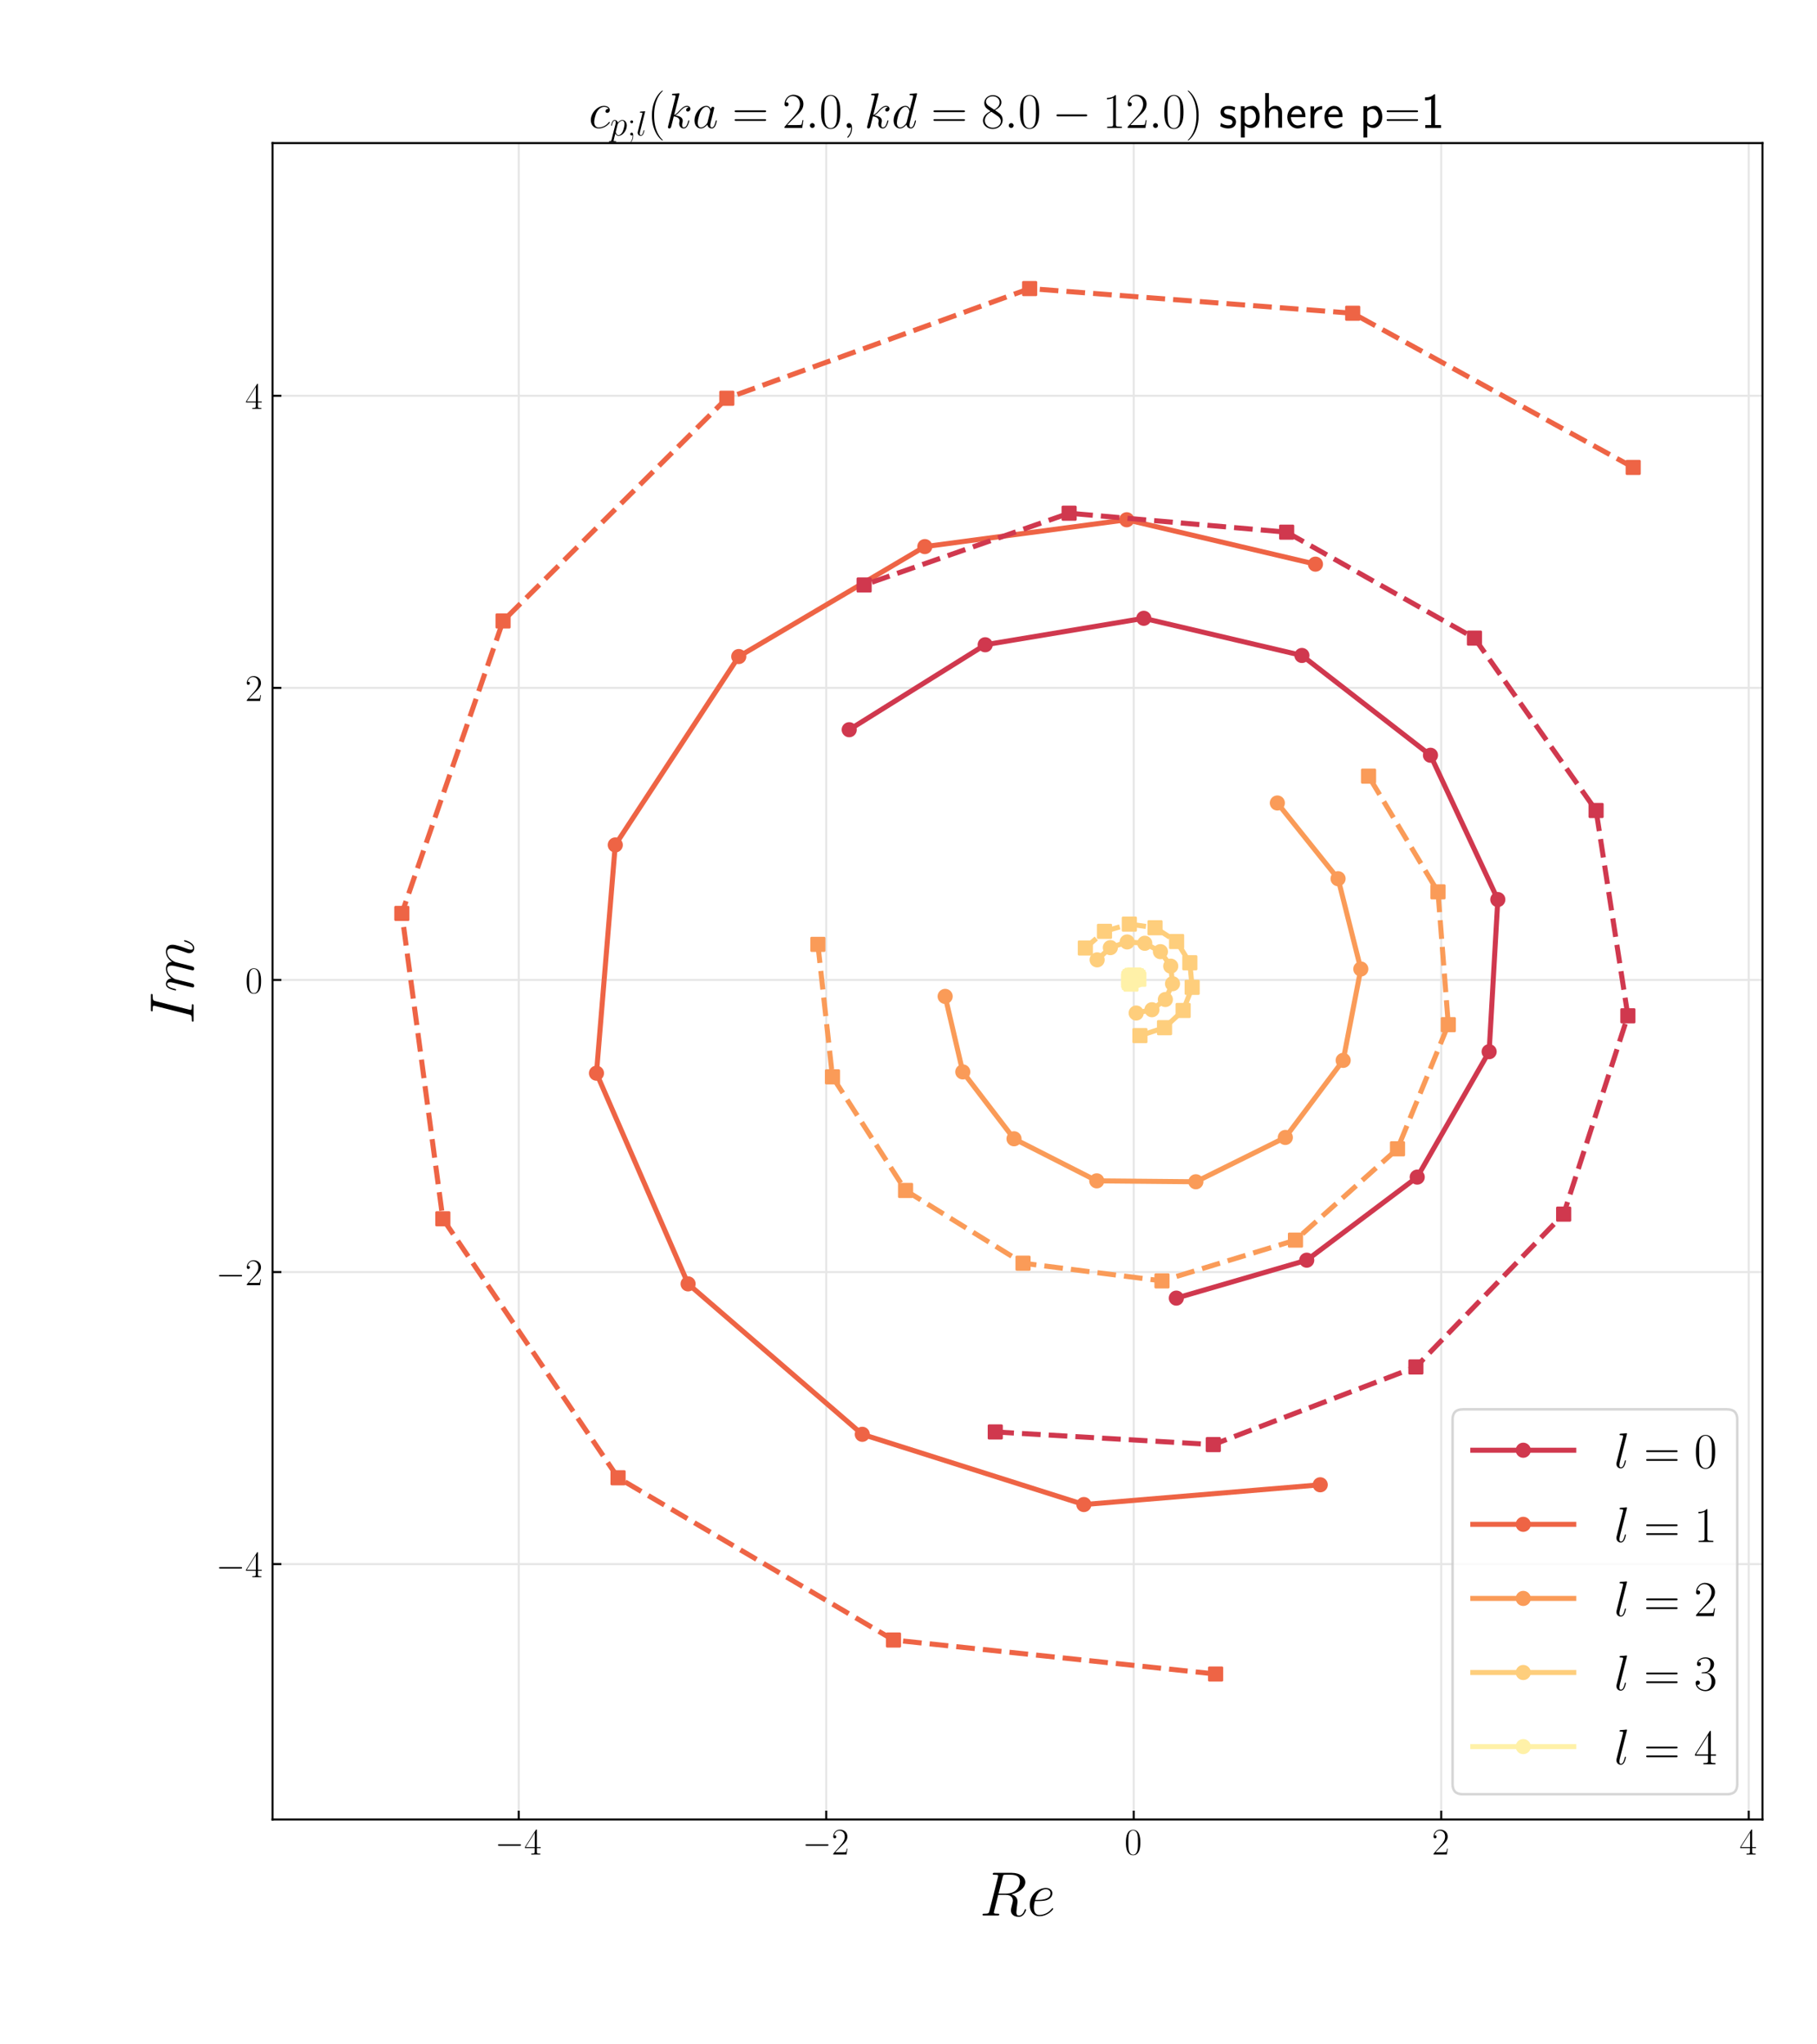 <?xml version="1.0" encoding="utf-8" standalone="no"?>
<!DOCTYPE svg PUBLIC "-//W3C//DTD SVG 1.1//EN"
  "http://www.w3.org/Graphics/SVG/1.1/DTD/svg11.dtd">
<!-- Created with matplotlib (https://matplotlib.org/) -->
<svg height="810pt" version="1.1" viewBox="0 0 720 810" width="720pt" xmlns="http://www.w3.org/2000/svg" xmlns:xlink="http://www.w3.org/1999/xlink">
 <defs>
  <style type="text/css">*{stroke-linecap:butt;stroke-linejoin:round;}</style>
 </defs>
 <g id="figure_1">
  <g id="patch_1">
   <path d="M 0 810 
L 720 810 
L 720 0 
L 0 0 
z
" style="fill:#ffffff;"/>
  </g>
  <g id="axes_1">
   <g id="patch_2">
    <path d="M 108 720.9 
L 698.4 720.9 
L 698.4 56.7 
L 108 56.7 
z
" style="fill:#ffffff;"/>
   </g>
   <g id="matplotlib.axis_1">
    <g id="xtick_1">
     <g id="line2d_1">
      <path clip-path="url(#p11e68e1772)" d="M 205.561 720.9 
L 205.561 56.7 
" style="fill:none;stroke:#e6e6e6;stroke-linecap:square;stroke-width:0.8;"/>
     </g>
     <g id="line2d_2">
      <defs>
       <path d="M 0 0 
L 0 -3.5 
" id="mef9011a84c" style="stroke:#000000;stroke-width:0.8;"/>
      </defs>
      <g>
       <use style="stroke:#000000;stroke-width:0.8;" x="205.561" xlink:href="#mef9011a84c" y="720.9"/>
      </g>
     </g>
     <g id="text_1">
      <!-- $\mathdefault{−4}$ -->
      <g transform="translate(196.091 734.778)scale(0.15 -0.15)">
       <defs>
        <path d="M 65.906 23 
C 67.594 23 69.406 23 69.406 25 
C 69.406 27 67.594 27 65.906 27 
L 11.797 27 
C 10.094 27 8.297 27 8.297 25 
C 8.297 23 10.094 23 11.797 23 
z
" id="CMSY10-0"/>
        <path d="M 33.594 64.406 
C 33.594 66.5 33.5 66.5 31.703 66.5 
L 2 19.594 
L 2 17 
L 27.797 17 
L 27.797 7.141 
C 27.797 3.5 27.594 2.5 20.594 2.5 
L 18.703 2.5 
L 18.703 0 
C 21.906 0 27.297 0 30.703 0 
C 34.094 0 39.5 0 42.703 0 
L 42.703 2.5 
L 40.797 2.5 
C 33.797 2.5 33.594 3.5 33.594 7.141 
L 33.594 17 
L 43.797 17 
L 43.797 19.594 
L 33.594 19.594 
z
M 28.094 57.859 
L 28.094 19.594 
L 4 19.594 
z
" id="CMR17-52"/>
       </defs>
       <use transform="scale(0.996)" xlink:href="#CMSY10-0"/>
       <use transform="translate(77.487 0)scale(0.996)" xlink:href="#CMR17-52"/>
      </g>
     </g>
    </g>
    <g id="xtick_2">
     <g id="line2d_3">
      <path clip-path="url(#p11e68e1772)" d="M 327.407 720.9 
L 327.407 56.7 
" style="fill:none;stroke:#e6e6e6;stroke-linecap:square;stroke-width:0.8;"/>
     </g>
     <g id="line2d_4">
      <g>
       <use style="stroke:#000000;stroke-width:0.8;" x="327.407" xlink:href="#mef9011a84c" y="720.9"/>
      </g>
     </g>
     <g id="text_2">
      <!-- $\mathdefault{−2}$ -->
      <g transform="translate(317.937 734.778)scale(0.15 -0.15)">
       <defs>
        <path d="M 41.703 15.453 
L 39.906 15.453 
C 38.906 8.375 38.094 7.172 37.703 6.562 
C 37.203 5.766 30 5.766 28.594 5.766 
L 9.406 5.766 
C 13 9.672 20 16.75 28.5 24.953 
C 34.594 30.734 41.703 37.531 41.703 47.422 
C 41.703 59.219 32.297 66 21.797 66 
C 10.797 66 4.094 56.312 4.094 47.344 
C 4.094 43.438 7 42.938 8.203 42.938 
C 9.203 42.938 12.203 43.547 12.203 47.031 
C 12.203 50.109 9.594 51 8.203 51 
C 7.594 51 7 50.906 6.594 50.703 
C 8.5 59.219 14.297 63.406 20.406 63.406 
C 29.094 63.406 34.797 56.516 34.797 47.422 
C 34.797 38.734 29.703 31.25 24 24.75 
L 4.094 2.281 
L 4.094 0 
L 39.297 0 
z
" id="CMR17-50"/>
       </defs>
       <use transform="scale(0.996)" xlink:href="#CMSY10-0"/>
       <use transform="translate(77.487 0)scale(0.996)" xlink:href="#CMR17-50"/>
      </g>
     </g>
    </g>
    <g id="xtick_3">
     <g id="line2d_5">
      <path clip-path="url(#p11e68e1772)" d="M 449.252 720.9 
L 449.252 56.7 
" style="fill:none;stroke:#e6e6e6;stroke-linecap:square;stroke-width:0.8;"/>
     </g>
     <g id="line2d_6">
      <g>
       <use style="stroke:#000000;stroke-width:0.8;" x="449.252" xlink:href="#mef9011a84c" y="720.9"/>
      </g>
     </g>
     <g id="text_3">
      <!-- $\mathdefault{0}$ -->
      <g transform="translate(445.594 734.778)scale(0.15 -0.15)">
       <defs>
        <path d="M 42 31.641 
C 42 37.75 41.906 48.125 37.703 56.109 
C 34 63.109 28.094 65.594 22.906 65.594 
C 18.094 65.594 12 63.406 8.203 56.203 
C 4.203 48.719 3.797 39.438 3.797 31.641 
C 3.797 25.953 3.906 17.281 7 9.672 
C 11.297 -0.609 19 -2 22.906 -2 
C 27.5 -2 34.5 -0.109 38.594 9.375 
C 41.594 16.281 42 24.359 42 31.641 
z
M 22.906 -0.406 
C 16.5 -0.406 12.703 5.078 11.297 12.688 
C 10.203 18.562 10.203 27.156 10.203 32.75 
C 10.203 40.438 10.203 46.828 11.5 52.922 
C 13.406 61.391 19 64 22.906 64 
C 27 64 32.297 61.297 34.203 53.125 
C 35.5 47.438 35.594 40.734 35.594 32.75 
C 35.594 26.25 35.594 18.266 34.406 12.375 
C 32.297 1.484 26.406 -0.406 22.906 -0.406 
z
" id="CMR17-48"/>
       </defs>
       <use transform="scale(0.996)" xlink:href="#CMR17-48"/>
      </g>
     </g>
    </g>
    <g id="xtick_4">
     <g id="line2d_7">
      <path clip-path="url(#p11e68e1772)" d="M 571.097 720.9 
L 571.097 56.7 
" style="fill:none;stroke:#e6e6e6;stroke-linecap:square;stroke-width:0.8;"/>
     </g>
     <g id="line2d_8">
      <g>
       <use style="stroke:#000000;stroke-width:0.8;" x="571.097" xlink:href="#mef9011a84c" y="720.9"/>
      </g>
     </g>
     <g id="text_4">
      <!-- $\mathdefault{2}$ -->
      <g transform="translate(567.439 734.778)scale(0.15 -0.15)">
       <use transform="scale(0.996)" xlink:href="#CMR17-50"/>
      </g>
     </g>
    </g>
    <g id="xtick_5">
     <g id="line2d_9">
      <path clip-path="url(#p11e68e1772)" d="M 692.943 720.9 
L 692.943 56.7 
" style="fill:none;stroke:#e6e6e6;stroke-linecap:square;stroke-width:0.8;"/>
     </g>
     <g id="line2d_10">
      <g>
       <use style="stroke:#000000;stroke-width:0.8;" x="692.943" xlink:href="#mef9011a84c" y="720.9"/>
      </g>
     </g>
     <g id="text_5">
      <!-- $\mathdefault{4}$ -->
      <g transform="translate(689.284 734.778)scale(0.15 -0.15)">
       <use transform="scale(0.996)" xlink:href="#CMR17-52"/>
      </g>
     </g>
    </g>
    <g id="text_6">
     <!-- $Re$ -->
     <g transform="translate(388.165 758.98)scale(0.25 -0.25)">
      <defs>
       <path d="M 36.797 61.312 
C 37.703 65 38.094 65 42 65 
L 49.203 65 
C 57.797 65 64.203 62.422 64.203 54.672 
C 64.203 49.609 61.594 35 41.5 35 
L 30.203 35 
z
M 50.703 33.891 
C 63.094 36.578 72.797 44.547 72.797 53.094 
C 72.797 60.844 64.906 68 51 68 
L 23.906 68 
C 21.906 68 21 68 21 66.031 
C 21 65 21.703 65 23.594 65 
C 29.594 65 29.594 64.25 29.594 63.203 
C 29.594 63.016 29.594 62.406 29.203 60.922 
L 15.703 7.484 
C 14.797 4 14.594 3 7.703 3 
C 5.406 3 4.703 3 4.703 1.109 
C 4.703 0.109 5.797 0.109 6.094 0.109 
C 7.906 0.109 10 0.109 11.906 0.109 
L 23.703 0.109 
C 25.5 0.109 27.594 0.109 29.406 0.109 
C 30.203 0.109 31.297 0.109 31.297 2 
C 31.297 3 30.406 3 28.906 3 
C 22.797 3 22.797 3.797 22.797 4.781 
C 22.797 4.891 22.797 5.578 23 6.359 
L 29.703 33 
L 41.703 33 
C 51.203 33 53 27.047 53 23.781 
C 53 22.297 52 18.422 51.297 15.844 
C 50.203 11.297 49.906 10.188 49.906 8.312 
C 49.906 1.281 55.703 -2 62.406 -2 
C 70.5 -2 74 7.828 74 9.234 
C 74 9.922 73.5 10.219 72.906 10.219 
C 72.094 10.219 71.906 9.625 71.703 8.828 
C 69.297 1.781 65.203 0 62.703 0 
C 60.203 0 58.594 1.094 58.594 5.562 
C 58.594 7.953 59.797 17 59.906 17.5 
C 60.406 21.172 60.406 21.562 60.406 22.375 
C 60.406 29.625 54.5 32.703 50.703 33.891 
z
" id="CMMI12-82"/>
       <path d="M 17.906 23.109 
C 20.594 23.109 27.406 23.109 32.203 24.922 
C 39.797 27.859 40.5 33.719 40.5 35.531 
C 40.5 39.969 36.703 44 30.094 44 
C 19.594 44 4.5 34.531 4.5 16.766 
C 4.5 6.281 10.5 -1 19.594 -1 
C 33.203 -1 41.797 9.516 41.797 10.812 
C 41.797 11.406 41.203 11.906 40.797 11.906 
C 40.5 11.906 40.406 11.812 39.5 10.922 
C 33.094 2.484 23.594 1 19.797 1 
C 14.094 1 11.094 5.469 11.094 12.844 
C 11.094 14.234 11.094 16.734 12.594 23.109 
z
M 13.094 25 
C 17.406 40.5 26.906 42.016 30.094 42.016 
C 34.5 42.016 37.5 39.406 37.5 35.578 
C 37.5 25 21.5 25 17.297 25 
z
" id="CMMI12-101"/>
      </defs>
      <use transform="scale(0.996)" xlink:href="#CMMI12-82"/>
      <use transform="translate(75.071 0)scale(0.996)" xlink:href="#CMMI12-101"/>
     </g>
    </g>
   </g>
   <g id="matplotlib.axis_2">
    <g id="ytick_1">
     <g id="line2d_11">
      <path clip-path="url(#p11e68e1772)" d="M 108 619.723 
L 698.4 619.723 
" style="fill:none;stroke:#e6e6e6;stroke-linecap:square;stroke-width:0.8;"/>
     </g>
     <g id="line2d_12">
      <defs>
       <path d="M 0 0 
L 3.5 0 
" id="m1f8ab98444" style="stroke:#000000;stroke-width:0.8;"/>
      </defs>
      <g>
       <use style="stroke:#000000;stroke-width:0.8;" x="108" xlink:href="#m1f8ab98444" y="619.723"/>
      </g>
     </g>
     <g id="text_7">
      <!-- $\mathdefault{−4}$ -->
      <g transform="translate(85.561 624.912)scale(0.15 -0.15)">
       <use transform="scale(0.996)" xlink:href="#CMSY10-0"/>
       <use transform="translate(77.487 0)scale(0.996)" xlink:href="#CMR17-52"/>
      </g>
     </g>
    </g>
    <g id="ytick_2">
     <g id="line2d_13">
      <path clip-path="url(#p11e68e1772)" d="M 108 503.995 
L 698.4 503.995 
" style="fill:none;stroke:#e6e6e6;stroke-linecap:square;stroke-width:0.8;"/>
     </g>
     <g id="line2d_14">
      <g>
       <use style="stroke:#000000;stroke-width:0.8;" x="108" xlink:href="#m1f8ab98444" y="503.995"/>
      </g>
     </g>
     <g id="text_8">
      <!-- $\mathdefault{−2}$ -->
      <g transform="translate(85.561 509.184)scale(0.15 -0.15)">
       <use transform="scale(0.996)" xlink:href="#CMSY10-0"/>
       <use transform="translate(77.487 0)scale(0.996)" xlink:href="#CMR17-50"/>
      </g>
     </g>
    </g>
    <g id="ytick_3">
     <g id="line2d_15">
      <path clip-path="url(#p11e68e1772)" d="M 108 388.267 
L 698.4 388.267 
" style="fill:none;stroke:#e6e6e6;stroke-linecap:square;stroke-width:0.8;"/>
     </g>
     <g id="line2d_16">
      <g>
       <use style="stroke:#000000;stroke-width:0.8;" x="108" xlink:href="#m1f8ab98444" y="388.267"/>
      </g>
     </g>
     <g id="text_9">
      <!-- $\mathdefault{0}$ -->
      <g transform="translate(97.184 393.455)scale(0.15 -0.15)">
       <use transform="scale(0.996)" xlink:href="#CMR17-48"/>
      </g>
     </g>
    </g>
    <g id="ytick_4">
     <g id="line2d_17">
      <path clip-path="url(#p11e68e1772)" d="M 108 272.539 
L 698.4 272.539 
" style="fill:none;stroke:#e6e6e6;stroke-linecap:square;stroke-width:0.8;"/>
     </g>
     <g id="line2d_18">
      <g>
       <use style="stroke:#000000;stroke-width:0.8;" x="108" xlink:href="#m1f8ab98444" y="272.539"/>
      </g>
     </g>
     <g id="text_10">
      <!-- $\mathdefault{2}$ -->
      <g transform="translate(97.184 277.727)scale(0.15 -0.15)">
       <use transform="scale(0.996)" xlink:href="#CMR17-50"/>
      </g>
     </g>
    </g>
    <g id="ytick_5">
     <g id="line2d_19">
      <path clip-path="url(#p11e68e1772)" d="M 108 156.81 
L 698.4 156.81 
" style="fill:none;stroke:#e6e6e6;stroke-linecap:square;stroke-width:0.8;"/>
     </g>
     <g id="line2d_20">
      <g>
       <use style="stroke:#000000;stroke-width:0.8;" x="108" xlink:href="#m1f8ab98444" y="156.81"/>
      </g>
     </g>
     <g id="text_11">
      <!-- $\mathdefault{4}$ -->
      <g transform="translate(97.184 161.999)scale(0.15 -0.15)">
       <use transform="scale(0.996)" xlink:href="#CMR17-52"/>
      </g>
     </g>
    </g>
    <g id="text_12">
     <!-- $Im$ -->
     <g transform="translate(76.716 405.823)rotate(-90)scale(0.25 -0.25)">
      <defs>
       <path d="M 36.797 60.625 
C 37.703 64.109 37.906 65.109 45.203 65.109 
C 47.406 65.109 48.203 65.109 48.203 67 
C 48.203 68 47.094 68 46.797 68 
C 45 68 42.797 68 41 68 
L 28.703 68 
C 26.703 68 24.406 68 22.406 68 
C 21.594 68 20.5 68 20.5 66.109 
C 20.5 65.109 21.297 65.109 23.297 65.109 
C 29.5 65.109 29.5 64.312 29.5 63.219 
C 29.5 62.531 29.297 61.922 29.094 61.031 
L 15.594 7.375 
C 14.703 3.891 14.5 2.891 7.203 2.891 
C 5 2.891 4.094 2.891 4.094 1 
C 4.094 0 5.094 0 5.594 0 
C 7.406 0 9.594 0 11.406 0 
L 23.703 0 
C 25.703 0 27.906 0 29.906 0 
C 30.703 0 31.906 0 31.906 1.797 
C 31.906 2.891 31.297 2.891 29.094 2.891 
C 22.906 2.891 22.906 3.688 22.906 4.875 
C 22.906 5.078 22.906 5.578 23.297 7.172 
z
" id="CMMI12-73"/>
       <path d="M 20.594 29.234 
C 20.797 29.844 23.297 34.828 27 38.016 
C 29.594 40.406 33 42.016 36.906 42.016 
C 40.906 42.016 42.297 39.016 42.297 35.031 
C 42.297 34.422 42.297 32.438 41.094 27.734 
L 38.594 17.469 
C 37.797 14.469 35.906 7.078 35.703 5.984 
C 35.297 4.484 34.703 1.891 34.703 1.5 
C 34.703 0.094 35.797 -1 37.297 -1 
C 40.297 -1 40.797 1.297 41.703 4.891 
L 47.703 28.734 
C 47.906 29.531 53.094 42.016 64.094 42.016 
C 68.094 42.016 69.5 39.016 69.5 35.031 
C 69.5 29.438 65.594 18.562 63.406 12.578 
C 62.5 10.172 62 8.875 62 7.078 
C 62 2.594 65.094 -1 69.906 -1 
C 79.203 -1 82.703 13.672 82.703 14.266 
C 82.703 14.766 82.297 15.172 81.703 15.172 
C 80.797 15.172 80.703 14.875 80.203 13.172 
C 77.906 5.188 74.203 1 70.203 1 
C 69.203 1 67.594 1 67.594 4.203 
C 67.594 6.812 68.797 10 69.203 11.094 
C 71 15.906 75.5 27.703 75.5 33.516 
C 75.5 39.5 72 44 64.406 44 
C 57.703 44 52.297 40.219 48.297 34.328 
C 48 39.719 44.703 44 37.203 44 
C 28.297 44 23.594 37.734 21.797 35.234 
C 21.5 40.906 17.406 44 13 44 
C 10.094 44 7.797 42.609 5.906 38.812 
C 4.094 35.219 2.703 29.141 2.703 28.734 
C 2.703 28.344 3.094 27.844 3.797 27.844 
C 4.594 27.844 4.703 27.938 5.297 30.234 
C 6.797 36.125 8.703 42.016 12.703 42.016 
C 15 42.016 15.797 40.406 15.797 37.422 
C 15.797 35.219 14.797 31.328 14.094 28.234 
L 11.297 17.469 
C 10.906 15.562 9.797 11.078 9.297 9.281 
C 8.594 6.688 7.5 2 7.5 1.5 
C 7.5 0.094 8.594 -1 10.094 -1 
C 11.297 -1 12.703 -0.406 13.5 1.094 
C 13.703 1.594 14.594 5.094 15.094 7.078 
L 17.297 16.062 
z
" id="CMMI12-109"/>
      </defs>
      <use transform="scale(0.996)" xlink:href="#CMMI12-73"/>
      <use transform="translate(50.857 0)scale(0.996)" xlink:href="#CMMI12-109"/>
     </g>
    </g>
   </g>
   <g id="line2d_21">
    <path clip-path="url(#p11e68e1772)" d="M 466.128 514.325 
L 517.804 499.301 
L 561.586 466.387 
L 590.082 416.688 
L 593.522 356.411 
L 566.836 299.243 
L 515.894 259.7 
L 453.235 244.974 
L 390.393 255.463 
L 336.506 289.122 
" style="fill:none;stroke:#d0384e;stroke-linecap:square;stroke-width:2;"/>
    <defs>
     <path d="M 0 2.5 
C 0.663 2.5 1.299 2.237 1.768 1.768 
C 2.237 1.299 2.5 0.663 2.5 0 
C 2.5 -0.663 2.237 -1.299 1.768 -1.768 
C 1.299 -2.237 0.663 -2.5 0 -2.5 
C -0.663 -2.5 -1.299 -2.237 -1.768 -1.768 
C -2.237 -1.299 -2.5 -0.663 -2.5 0 
C -2.5 0.663 -2.237 1.299 -1.768 1.768 
C -1.299 2.237 -0.663 2.5 0 2.5 
z
" id="m5089684217" style="stroke:#d0384e;"/>
    </defs>
    <g clip-path="url(#p11e68e1772)">
     <use style="fill:#d0384e;stroke:#d0384e;" x="466.128" xlink:href="#m5089684217" y="514.325"/>
     <use style="fill:#d0384e;stroke:#d0384e;" x="517.804" xlink:href="#m5089684217" y="499.301"/>
     <use style="fill:#d0384e;stroke:#d0384e;" x="561.586" xlink:href="#m5089684217" y="466.387"/>
     <use style="fill:#d0384e;stroke:#d0384e;" x="590.082" xlink:href="#m5089684217" y="416.688"/>
     <use style="fill:#d0384e;stroke:#d0384e;" x="593.522" xlink:href="#m5089684217" y="356.411"/>
     <use style="fill:#d0384e;stroke:#d0384e;" x="566.836" xlink:href="#m5089684217" y="299.243"/>
     <use style="fill:#d0384e;stroke:#d0384e;" x="515.894" xlink:href="#m5089684217" y="259.7"/>
     <use style="fill:#d0384e;stroke:#d0384e;" x="453.235" xlink:href="#m5089684217" y="244.974"/>
     <use style="fill:#d0384e;stroke:#d0384e;" x="390.393" xlink:href="#m5089684217" y="255.463"/>
     <use style="fill:#d0384e;stroke:#d0384e;" x="336.506" xlink:href="#m5089684217" y="289.122"/>
    </g>
   </g>
   <g id="line2d_22">
    <path clip-path="url(#p11e68e1772)" d="M 521.258 223.523 
L 446.477 205.934 
L 366.475 216.569 
L 292.74 260.13 
L 243.806 334.78 
L 236.353 425.214 
L 272.662 508.688 
L 341.692 568.292 
L 429.491 596.118 
L 523.154 588.289 
" style="fill:none;stroke:#ee6445;stroke-linecap:square;stroke-width:2;"/>
    <defs>
     <path d="M 0 2.5 
C 0.663 2.5 1.299 2.237 1.768 1.768 
C 2.237 1.299 2.5 0.663 2.5 0 
C 2.5 -0.663 2.237 -1.299 1.768 -1.768 
C 1.299 -2.237 0.663 -2.5 0 -2.5 
C -0.663 -2.5 -1.299 -2.237 -1.768 -1.768 
C -2.237 -1.299 -2.5 -0.663 -2.5 0 
C -2.5 0.663 -2.237 1.299 -1.768 1.768 
C -1.299 2.237 -0.663 2.5 0 2.5 
z
" id="m8f5e4e7ae5" style="stroke:#ee6445;"/>
    </defs>
    <g clip-path="url(#p11e68e1772)">
     <use style="fill:#ee6445;stroke:#ee6445;" x="521.258" xlink:href="#m8f5e4e7ae5" y="223.523"/>
     <use style="fill:#ee6445;stroke:#ee6445;" x="446.477" xlink:href="#m8f5e4e7ae5" y="205.934"/>
     <use style="fill:#ee6445;stroke:#ee6445;" x="366.475" xlink:href="#m8f5e4e7ae5" y="216.569"/>
     <use style="fill:#ee6445;stroke:#ee6445;" x="292.74" xlink:href="#m8f5e4e7ae5" y="260.13"/>
     <use style="fill:#ee6445;stroke:#ee6445;" x="243.806" xlink:href="#m8f5e4e7ae5" y="334.78"/>
     <use style="fill:#ee6445;stroke:#ee6445;" x="236.353" xlink:href="#m8f5e4e7ae5" y="425.214"/>
     <use style="fill:#ee6445;stroke:#ee6445;" x="272.662" xlink:href="#m8f5e4e7ae5" y="508.688"/>
     <use style="fill:#ee6445;stroke:#ee6445;" x="341.692" xlink:href="#m8f5e4e7ae5" y="568.292"/>
     <use style="fill:#ee6445;stroke:#ee6445;" x="429.491" xlink:href="#m8f5e4e7ae5" y="596.118"/>
     <use style="fill:#ee6445;stroke:#ee6445;" x="523.154" xlink:href="#m8f5e4e7ae5" y="588.289"/>
    </g>
   </g>
   <g id="line2d_23">
    <path clip-path="url(#p11e68e1772)" d="M 374.526 394.786 
L 381.51 424.703 
L 401.815 451.197 
L 434.598 467.865 
L 473.869 468.229 
L 509.329 450.67 
L 532.245 420.135 
L 539.229 383.934 
L 530.221 348.147 
L 506.159 318.153 
" style="fill:none;stroke:#fa9b58;stroke-linecap:square;stroke-width:2;"/>
    <defs>
     <path d="M 0 2.5 
C 0.663 2.5 1.299 2.237 1.768 1.768 
C 2.237 1.299 2.5 0.663 2.5 0 
C 2.5 -0.663 2.237 -1.299 1.768 -1.768 
C 1.299 -2.237 0.663 -2.5 0 -2.5 
C -0.663 -2.5 -1.299 -2.237 -1.768 -1.768 
C -2.237 -1.299 -2.5 -0.663 -2.5 0 
C -2.5 0.663 -2.237 1.299 -1.768 1.768 
C -1.299 2.237 -0.663 2.5 0 2.5 
z
" id="m379be7da1b" style="stroke:#fa9b58;"/>
    </defs>
    <g clip-path="url(#p11e68e1772)">
     <use style="fill:#fa9b58;stroke:#fa9b58;" x="374.526" xlink:href="#m379be7da1b" y="394.786"/>
     <use style="fill:#fa9b58;stroke:#fa9b58;" x="381.51" xlink:href="#m379be7da1b" y="424.703"/>
     <use style="fill:#fa9b58;stroke:#fa9b58;" x="401.815" xlink:href="#m379be7da1b" y="451.197"/>
     <use style="fill:#fa9b58;stroke:#fa9b58;" x="434.598" xlink:href="#m379be7da1b" y="467.865"/>
     <use style="fill:#fa9b58;stroke:#fa9b58;" x="473.869" xlink:href="#m379be7da1b" y="468.229"/>
     <use style="fill:#fa9b58;stroke:#fa9b58;" x="509.329" xlink:href="#m379be7da1b" y="450.67"/>
     <use style="fill:#fa9b58;stroke:#fa9b58;" x="532.245" xlink:href="#m379be7da1b" y="420.135"/>
     <use style="fill:#fa9b58;stroke:#fa9b58;" x="539.229" xlink:href="#m379be7da1b" y="383.934"/>
     <use style="fill:#fa9b58;stroke:#fa9b58;" x="530.221" xlink:href="#m379be7da1b" y="348.147"/>
     <use style="fill:#fa9b58;stroke:#fa9b58;" x="506.159" xlink:href="#m379be7da1b" y="318.153"/>
    </g>
   </g>
   <g id="line2d_24">
    <path clip-path="url(#p11e68e1772)" d="M 450.22 401.372 
L 456.463 400.063 
L 461.781 396.02 
L 464.622 389.761 
L 463.909 382.804 
L 459.828 377.052 
L 453.625 373.739 
L 446.646 373.214 
L 439.982 375.464 
L 434.748 380.305 
" style="fill:none;stroke:#fece7c;stroke-linecap:square;stroke-width:2;"/>
    <defs>
     <path d="M 0 2.5 
C 0.663 2.5 1.299 2.237 1.768 1.768 
C 2.237 1.299 2.5 0.663 2.5 0 
C 2.5 -0.663 2.237 -1.299 1.768 -1.768 
C 1.299 -2.237 0.663 -2.5 0 -2.5 
C -0.663 -2.5 -1.299 -2.237 -1.768 -1.768 
C -2.237 -1.299 -2.5 -0.663 -2.5 0 
C -2.5 0.663 -2.237 1.299 -1.768 1.768 
C -1.299 2.237 -0.663 2.5 0 2.5 
z
" id="m8fb671be11" style="stroke:#fece7c;"/>
    </defs>
    <g clip-path="url(#p11e68e1772)">
     <use style="fill:#fece7c;stroke:#fece7c;" x="450.22" xlink:href="#m8fb671be11" y="401.372"/>
     <use style="fill:#fece7c;stroke:#fece7c;" x="456.463" xlink:href="#m8fb671be11" y="400.063"/>
     <use style="fill:#fece7c;stroke:#fece7c;" x="461.781" xlink:href="#m8fb671be11" y="396.02"/>
     <use style="fill:#fece7c;stroke:#fece7c;" x="464.622" xlink:href="#m8fb671be11" y="389.761"/>
     <use style="fill:#fece7c;stroke:#fece7c;" x="463.909" xlink:href="#m8fb671be11" y="382.804"/>
     <use style="fill:#fece7c;stroke:#fece7c;" x="459.828" xlink:href="#m8fb671be11" y="377.052"/>
     <use style="fill:#fece7c;stroke:#fece7c;" x="453.625" xlink:href="#m8fb671be11" y="373.739"/>
     <use style="fill:#fece7c;stroke:#fece7c;" x="446.646" xlink:href="#m8fb671be11" y="373.214"/>
     <use style="fill:#fece7c;stroke:#fece7c;" x="439.982" xlink:href="#m8fb671be11" y="375.464"/>
     <use style="fill:#fece7c;stroke:#fece7c;" x="434.748" xlink:href="#m8fb671be11" y="380.305"/>
    </g>
   </g>
   <g id="line2d_25">
    <path clip-path="url(#p11e68e1772)" d="M 450.667 388.427 
L 450.6 387.788 
L 450.215 387.237 
L 449.593 386.929 
L 448.904 386.942 
L 448.322 387.245 
L 447.949 387.74 
L 447.827 388.332 
L 447.98 388.928 
L 448.405 389.416 
" style="fill:none;stroke:#fff1a8;stroke-linecap:square;stroke-width:2;"/>
    <defs>
     <path d="M 0 2.5 
C 0.663 2.5 1.299 2.237 1.768 1.768 
C 2.237 1.299 2.5 0.663 2.5 0 
C 2.5 -0.663 2.237 -1.299 1.768 -1.768 
C 1.299 -2.237 0.663 -2.5 0 -2.5 
C -0.663 -2.5 -1.299 -2.237 -1.768 -1.768 
C -2.237 -1.299 -2.5 -0.663 -2.5 0 
C -2.5 0.663 -2.237 1.299 -1.768 1.768 
C -1.299 2.237 -0.663 2.5 0 2.5 
z
" id="m5b91913977" style="stroke:#fff1a8;"/>
    </defs>
    <g clip-path="url(#p11e68e1772)">
     <use style="fill:#fff1a8;stroke:#fff1a8;" x="450.667" xlink:href="#m5b91913977" y="388.427"/>
     <use style="fill:#fff1a8;stroke:#fff1a8;" x="450.6" xlink:href="#m5b91913977" y="387.788"/>
     <use style="fill:#fff1a8;stroke:#fff1a8;" x="450.215" xlink:href="#m5b91913977" y="387.237"/>
     <use style="fill:#fff1a8;stroke:#fff1a8;" x="449.593" xlink:href="#m5b91913977" y="386.929"/>
     <use style="fill:#fff1a8;stroke:#fff1a8;" x="448.904" xlink:href="#m5b91913977" y="386.942"/>
     <use style="fill:#fff1a8;stroke:#fff1a8;" x="448.322" xlink:href="#m5b91913977" y="387.245"/>
     <use style="fill:#fff1a8;stroke:#fff1a8;" x="447.949" xlink:href="#m5b91913977" y="387.74"/>
     <use style="fill:#fff1a8;stroke:#fff1a8;" x="447.827" xlink:href="#m5b91913977" y="388.332"/>
     <use style="fill:#fff1a8;stroke:#fff1a8;" x="447.98" xlink:href="#m5b91913977" y="388.928"/>
     <use style="fill:#fff1a8;stroke:#fff1a8;" x="448.405" xlink:href="#m5b91913977" y="389.416"/>
    </g>
   </g>
   <g id="line2d_26">
    <path clip-path="url(#p11e68e1772)" d="M 394.381 567.355 
L 480.782 572.364 
L 561.057 541.603 
L 619.608 481.048 
L 645.059 402.466 
L 632.464 321.125 
L 584.271 252.83 
L 509.844 210.85 
L 423.643 203.342 
L 342.419 231.765 
" style="fill:none;stroke:#d0384e;stroke-dasharray:7.4,3.2;stroke-dashoffset:0;stroke-width:2;"/>
    <defs>
     <path d="M -2.5 2.5 
L 2.5 2.5 
L 2.5 -2.5 
L -2.5 -2.5 
z
" id="mb05587f328" style="stroke:#d0384e;stroke-linejoin:miter;"/>
    </defs>
    <g clip-path="url(#p11e68e1772)">
     <use style="fill:#d0384e;stroke:#d0384e;stroke-linejoin:miter;" x="394.381" xlink:href="#mb05587f328" y="567.355"/>
     <use style="fill:#d0384e;stroke:#d0384e;stroke-linejoin:miter;" x="480.782" xlink:href="#mb05587f328" y="572.364"/>
     <use style="fill:#d0384e;stroke:#d0384e;stroke-linejoin:miter;" x="561.057" xlink:href="#mb05587f328" y="541.603"/>
     <use style="fill:#d0384e;stroke:#d0384e;stroke-linejoin:miter;" x="619.608" xlink:href="#mb05587f328" y="481.048"/>
     <use style="fill:#d0384e;stroke:#d0384e;stroke-linejoin:miter;" x="645.059" xlink:href="#mb05587f328" y="402.466"/>
     <use style="fill:#d0384e;stroke:#d0384e;stroke-linejoin:miter;" x="632.464" xlink:href="#mb05587f328" y="321.125"/>
     <use style="fill:#d0384e;stroke:#d0384e;stroke-linejoin:miter;" x="584.271" xlink:href="#mb05587f328" y="252.83"/>
     <use style="fill:#d0384e;stroke:#d0384e;stroke-linejoin:miter;" x="509.844" xlink:href="#mb05587f328" y="210.85"/>
     <use style="fill:#d0384e;stroke:#d0384e;stroke-linejoin:miter;" x="423.643" xlink:href="#mb05587f328" y="203.342"/>
     <use style="fill:#d0384e;stroke:#d0384e;stroke-linejoin:miter;" x="342.419" xlink:href="#mb05587f328" y="231.765"/>
    </g>
   </g>
   <g id="line2d_27">
    <path clip-path="url(#p11e68e1772)" d="M 647.167 185.2 
L 536.014 124.105 
L 408.004 114.337 
L 288.008 157.794 
L 199.342 246.032 
L 159.233 361.906 
L 175.475 482.902 
L 244.913 585.51 
L 354.053 649.794 
L 481.691 663.263 
" style="fill:none;stroke:#ee6445;stroke-dasharray:7.4,3.2;stroke-dashoffset:0;stroke-width:2;"/>
    <defs>
     <path d="M -2.5 2.5 
L 2.5 2.5 
L 2.5 -2.5 
L -2.5 -2.5 
z
" id="mccd3538a74" style="stroke:#ee6445;stroke-linejoin:miter;"/>
    </defs>
    <g clip-path="url(#p11e68e1772)">
     <use style="fill:#ee6445;stroke:#ee6445;stroke-linejoin:miter;" x="647.167" xlink:href="#mccd3538a74" y="185.2"/>
     <use style="fill:#ee6445;stroke:#ee6445;stroke-linejoin:miter;" x="536.014" xlink:href="#mccd3538a74" y="124.105"/>
     <use style="fill:#ee6445;stroke:#ee6445;stroke-linejoin:miter;" x="408.004" xlink:href="#mccd3538a74" y="114.337"/>
     <use style="fill:#ee6445;stroke:#ee6445;stroke-linejoin:miter;" x="288.008" xlink:href="#mccd3538a74" y="157.794"/>
     <use style="fill:#ee6445;stroke:#ee6445;stroke-linejoin:miter;" x="199.342" xlink:href="#mccd3538a74" y="246.032"/>
     <use style="fill:#ee6445;stroke:#ee6445;stroke-linejoin:miter;" x="159.233" xlink:href="#mccd3538a74" y="361.906"/>
     <use style="fill:#ee6445;stroke:#ee6445;stroke-linejoin:miter;" x="175.475" xlink:href="#mccd3538a74" y="482.902"/>
     <use style="fill:#ee6445;stroke:#ee6445;stroke-linejoin:miter;" x="244.913" xlink:href="#mccd3538a74" y="585.51"/>
     <use style="fill:#ee6445;stroke:#ee6445;stroke-linejoin:miter;" x="354.053" xlink:href="#mccd3538a74" y="649.794"/>
     <use style="fill:#ee6445;stroke:#ee6445;stroke-linejoin:miter;" x="481.691" xlink:href="#mccd3538a74" y="663.263"/>
    </g>
   </g>
   <g id="line2d_28">
    <path clip-path="url(#p11e68e1772)" d="M 324.09 374.169 
L 329.868 426.651 
L 358.842 471.675 
L 405.383 500.493 
L 460.448 507.505 
L 513.337 491.349 
L 553.775 455.164 
L 573.903 405.981 
L 569.812 353.356 
L 542.296 307.514 
" style="fill:none;stroke:#fa9b58;stroke-dasharray:7.4,3.2;stroke-dashoffset:0;stroke-width:2;"/>
    <defs>
     <path d="M -2.5 2.5 
L 2.5 2.5 
L 2.5 -2.5 
L -2.5 -2.5 
z
" id="ma0de01c92a" style="stroke:#fa9b58;stroke-linejoin:miter;"/>
    </defs>
    <g clip-path="url(#p11e68e1772)">
     <use style="fill:#fa9b58;stroke:#fa9b58;stroke-linejoin:miter;" x="324.09" xlink:href="#ma0de01c92a" y="374.169"/>
     <use style="fill:#fa9b58;stroke:#fa9b58;stroke-linejoin:miter;" x="329.868" xlink:href="#ma0de01c92a" y="426.651"/>
     <use style="fill:#fa9b58;stroke:#fa9b58;stroke-linejoin:miter;" x="358.842" xlink:href="#ma0de01c92a" y="471.675"/>
     <use style="fill:#fa9b58;stroke:#fa9b58;stroke-linejoin:miter;" x="405.383" xlink:href="#ma0de01c92a" y="500.493"/>
     <use style="fill:#fa9b58;stroke:#fa9b58;stroke-linejoin:miter;" x="460.448" xlink:href="#ma0de01c92a" y="507.505"/>
     <use style="fill:#fa9b58;stroke:#fa9b58;stroke-linejoin:miter;" x="513.337" xlink:href="#ma0de01c92a" y="491.349"/>
     <use style="fill:#fa9b58;stroke:#fa9b58;stroke-linejoin:miter;" x="553.775" xlink:href="#ma0de01c92a" y="455.164"/>
     <use style="fill:#fa9b58;stroke:#fa9b58;stroke-linejoin:miter;" x="573.903" xlink:href="#ma0de01c92a" y="405.981"/>
     <use style="fill:#fa9b58;stroke:#fa9b58;stroke-linejoin:miter;" x="569.812" xlink:href="#ma0de01c92a" y="353.356"/>
     <use style="fill:#fa9b58;stroke:#fa9b58;stroke-linejoin:miter;" x="542.296" xlink:href="#ma0de01c92a" y="307.514"/>
    </g>
   </g>
   <g id="line2d_29">
    <path clip-path="url(#p11e68e1772)" d="M 451.703 410.326 
L 461.451 407.182 
L 468.828 400.363 
L 472.402 391.193 
L 471.478 381.455 
L 466.235 373.04 
L 457.693 367.584 
L 447.51 366.146 
L 437.666 369.007 
L 430.073 375.609 
" style="fill:none;stroke:#fece7c;stroke-dasharray:7.4,3.2;stroke-dashoffset:0;stroke-width:2;"/>
    <defs>
     <path d="M -2.5 2.5 
L 2.5 2.5 
L 2.5 -2.5 
L -2.5 -2.5 
z
" id="m2225c13a14" style="stroke:#fece7c;stroke-linejoin:miter;"/>
    </defs>
    <g clip-path="url(#p11e68e1772)">
     <use style="fill:#fece7c;stroke:#fece7c;stroke-linejoin:miter;" x="451.703" xlink:href="#m2225c13a14" y="410.326"/>
     <use style="fill:#fece7c;stroke:#fece7c;stroke-linejoin:miter;" x="461.451" xlink:href="#m2225c13a14" y="407.182"/>
     <use style="fill:#fece7c;stroke:#fece7c;stroke-linejoin:miter;" x="468.828" xlink:href="#m2225c13a14" y="400.363"/>
     <use style="fill:#fece7c;stroke:#fece7c;stroke-linejoin:miter;" x="472.402" xlink:href="#m2225c13a14" y="391.193"/>
     <use style="fill:#fece7c;stroke:#fece7c;stroke-linejoin:miter;" x="471.478" xlink:href="#m2225c13a14" y="381.455"/>
     <use style="fill:#fece7c;stroke:#fece7c;stroke-linejoin:miter;" x="466.235" xlink:href="#m2225c13a14" y="373.04"/>
     <use style="fill:#fece7c;stroke:#fece7c;stroke-linejoin:miter;" x="457.693" xlink:href="#m2225c13a14" y="367.584"/>
     <use style="fill:#fece7c;stroke:#fece7c;stroke-linejoin:miter;" x="447.51" xlink:href="#m2225c13a14" y="366.146"/>
     <use style="fill:#fece7c;stroke:#fece7c;stroke-linejoin:miter;" x="437.666" xlink:href="#m2225c13a14" y="369.007"/>
     <use style="fill:#fece7c;stroke:#fece7c;stroke-linejoin:miter;" x="430.073" xlink:href="#m2225c13a14" y="375.609"/>
    </g>
   </g>
   <g id="line2d_30">
    <path clip-path="url(#p11e68e1772)" d="M 451.276 387.99 
L 450.954 387.191 
L 450.301 386.6 
L 449.445 386.333 
L 448.551 386.442 
L 447.793 386.906 
L 447.319 387.634 
L 447.22 388.484 
L 447.516 389.293 
L 448.149 389.902 
" style="fill:none;stroke:#fff1a8;stroke-dasharray:7.4,3.2;stroke-dashoffset:0;stroke-width:2;"/>
    <defs>
     <path d="M -2.5 2.5 
L 2.5 2.5 
L 2.5 -2.5 
L -2.5 -2.5 
z
" id="mfbcaf4afc6" style="stroke:#fff1a8;stroke-linejoin:miter;"/>
    </defs>
    <g clip-path="url(#p11e68e1772)">
     <use style="fill:#fff1a8;stroke:#fff1a8;stroke-linejoin:miter;" x="451.276" xlink:href="#mfbcaf4afc6" y="387.99"/>
     <use style="fill:#fff1a8;stroke:#fff1a8;stroke-linejoin:miter;" x="450.954" xlink:href="#mfbcaf4afc6" y="387.191"/>
     <use style="fill:#fff1a8;stroke:#fff1a8;stroke-linejoin:miter;" x="450.301" xlink:href="#mfbcaf4afc6" y="386.6"/>
     <use style="fill:#fff1a8;stroke:#fff1a8;stroke-linejoin:miter;" x="449.445" xlink:href="#mfbcaf4afc6" y="386.333"/>
     <use style="fill:#fff1a8;stroke:#fff1a8;stroke-linejoin:miter;" x="448.551" xlink:href="#mfbcaf4afc6" y="386.442"/>
     <use style="fill:#fff1a8;stroke:#fff1a8;stroke-linejoin:miter;" x="447.793" xlink:href="#mfbcaf4afc6" y="386.906"/>
     <use style="fill:#fff1a8;stroke:#fff1a8;stroke-linejoin:miter;" x="447.319" xlink:href="#mfbcaf4afc6" y="387.634"/>
     <use style="fill:#fff1a8;stroke:#fff1a8;stroke-linejoin:miter;" x="447.22" xlink:href="#mfbcaf4afc6" y="388.484"/>
     <use style="fill:#fff1a8;stroke:#fff1a8;stroke-linejoin:miter;" x="447.516" xlink:href="#mfbcaf4afc6" y="389.293"/>
     <use style="fill:#fff1a8;stroke:#fff1a8;stroke-linejoin:miter;" x="448.149" xlink:href="#mfbcaf4afc6" y="389.902"/>
    </g>
   </g>
   <g id="patch_3">
    <path d="M 108 720.9 
L 108 56.7 
" style="fill:none;stroke:#000000;stroke-linecap:square;stroke-linejoin:miter;stroke-width:0.8;"/>
   </g>
   <g id="patch_4">
    <path d="M 698.4 720.9 
L 698.4 56.7 
" style="fill:none;stroke:#000000;stroke-linecap:square;stroke-linejoin:miter;stroke-width:0.8;"/>
   </g>
   <g id="patch_5">
    <path d="M 108 720.9 
L 698.4 720.9 
" style="fill:none;stroke:#000000;stroke-linecap:square;stroke-linejoin:miter;stroke-width:0.8;"/>
   </g>
   <g id="patch_6">
    <path d="M 108 56.7 
L 698.4 56.7 
" style="fill:none;stroke:#000000;stroke-linecap:square;stroke-linejoin:miter;stroke-width:0.8;"/>
   </g>
   <g id="text_13">
    <!-- $c_{p;l}(ka=2.0,kd=8.0-12.0)$ sphere p=1 -->
    <g transform="translate(233.319 50.7)scale(0.2 -0.2)">
     <defs>
      <path d="M 39.094 37.984 
C 37.203 37.984 36.297 37.984 34.906 36.797 
C 34.297 36.297 33.203 34.797 33.203 33.203 
C 33.203 31.203 34.703 30 36.594 30 
C 39 30 41.703 31.938 41.703 35.812 
C 41.703 40.438 37.094 44 30.203 44 
C 17.094 44 4 29.734 4 15.562 
C 4 6.891 9.406 -1 19.594 -1 
C 33.203 -1 41.797 9.719 41.797 11.031 
C 41.797 11.625 41.203 12.125 40.797 12.125 
C 40.5 12.125 40.406 12.031 39.5 11.141 
C 33.094 2.531 23.594 1 19.797 1 
C 12.906 1 10.703 6.969 10.703 11.938 
C 10.703 15.438 12.406 25.078 16 31.859 
C 18.594 36.531 24 41.906 30.297 41.906 
C 31.594 41.906 37.094 41.906 39.094 37.984 
z
" id="CMMI12-99"/>
      <path d="M 4.297 -12.328 
C 3.594 -15.312 3.203 -16.109 -0.906 -16.109 
C -2.094 -16.109 -3.094 -16.109 -3.094 -18 
C -3.094 -18.203 -3 -19 -1.906 -19 
C -0.594 -19 0.797 -19 2.094 -19 
L 6.406 -19 
C 8.5 -19 13.594 -19 15.703 -19 
C 16.297 -19 17.5 -19 17.5 -17.203 
C 17.5 -16.109 16.797 -16.109 15.094 -16.109 
C 10.5 -16.109 10.203 -15.422 10.203 -14.641 
C 10.203 -13.453 14.703 3.422 15.297 5.688 
C 16.406 2.891 19.094 -1 24.297 -1 
C 35.594 -1 47.797 13.672 47.797 28.344 
C 47.797 37.516 42.594 44 35.094 44 
C 28.703 44 23.297 37.812 22.203 36.422 
C 21.406 41.406 17.5 44 13.5 44 
C 10.594 44 8.297 42.609 6.406 38.812 
C 4.594 35.219 3.203 29.141 3.203 28.734 
C 3.203 28.344 3.594 27.844 4.297 27.844 
C 5.094 27.844 5.203 27.938 5.797 30.234 
C 7.297 36.125 9.203 42.016 13.203 42.016 
C 15.5 42.016 16.297 40.422 16.297 37.453 
C 16.297 35.078 16 34.078 15.594 32.297 
z
M 21.594 31.141 
C 22.297 33.922 25.094 36.828 26.703 38.219 
C 27.797 39.219 31.094 42.016 34.906 42.016 
C 39.297 42.016 41.297 37.625 41.297 32.438 
C 41.297 27.641 38.5 16.359 36 11.172 
C 33.5 5.781 28.906 1 24.297 1 
C 17.5 1 16.406 9.578 16.406 9.984 
C 16.406 10.281 16.594 11.078 16.703 11.578 
z
" id="CMMI12-112"/>
      <path d="M 16.594 38.922 
C 16.594 41.406 14.594 43 12.5 43 
C 10.5 43 8.406 41.406 8.406 38.922 
C 8.406 36.438 10.406 34.844 12.5 34.844 
C 14.5 34.844 16.594 36.438 16.594 38.922 
z
M 15.297 -1.109 
C 15.297 -7.547 13.297 -12.766 9.906 -17.594 
C 9.297 -18.281 9.297 -18.484 9.297 -18.594 
C 9.297 -19.094 9.703 -19.5 10.094 -19.5 
C 10.594 -19.5 16.906 -12.578 16.906 -0.953 
C 16.906 2.953 16.594 8.156 12.5 8.156 
C 10.297 8.156 8.406 6.672 8.406 4.078 
C 8.406 1.5 10.297 0 12.5 0 
C 13.5 0 14.594 0.297 15.297 1 
z
" id="CMR17-59"/>
      <path d="M 25.406 66.516 
C 25.5 66.906 25.703 67.5 25.703 68 
C 25.703 69 24.703 69 24.5 69 
C 24.406 69 20.797 68.641 19 68.391 
C 17.297 68.391 15.797 68.094 14 68.094 
C 11.594 67.891 10.906 67.797 10.906 66 
C 10.906 65 11.906 65 12.906 65 
C 18 65 18 64.094 18 63.109 
C 18 62.719 18 62.516 17.5 60.734 
L 5.094 11.422 
C 4.797 10.328 4.594 9.531 4.594 7.953 
C 4.594 2.984 8.297 -1 13.406 -1 
C 16.703 -1 18.906 1.188 20.5 4.281 
C 22.203 7.547 23.594 13.812 23.594 14.203 
C 23.594 14.703 23.203 15.109 22.594 15.109 
C 21.703 15.109 21.594 14.609 21.203 13.125 
C 19.406 6.266 17.594 1 13.594 1 
C 10.594 1 10.594 4.172 10.594 5.578 
C 10.594 5.969 10.594 8.047 11.297 10.844 
z
" id="CMMI12-108"/>
      <path d="M 30.594 -24.391 
C 30.594 -24.297 30.594 -24.094 30.297 -23.797 
C 25.703 -19.125 13.406 -6.359 13.406 24.703 
C 13.406 55.766 25.5 68.422 30.406 73.391 
C 30.406 73.5 30.594 73.703 30.594 74 
C 30.594 74.297 30.297 74.5 29.906 74.5 
C 28.797 74.5 20.297 67.125 15.406 56.156 
C 10.406 45.109 9 34.359 9 24.812 
C 9 17.625 9.703 5.484 15.703 -7.359 
C 20.5 -17.734 28.703 -25 29.906 -25 
C 30.406 -25 30.594 -24.797 30.594 -24.391 
z
" id="CMR17-40"/>
      <path d="M 28.094 66.516 
C 28.203 66.922 28.406 67.516 28.406 68 
C 28.406 69 27.406 69 27.203 69 
C 27.094 69 23.5 68.641 21.703 68.391 
C 20 68.391 18.5 68.094 16.703 68.094 
C 14.297 67.891 13.594 67.797 13.594 66 
C 13.594 65 14.594 65 15.594 65 
C 20.703 65 20.703 64.109 20.703 63.125 
C 20.703 62.734 20.703 62.531 20.203 60.75 
L 5.906 3.875 
C 5.5 2.375 5.5 2.188 5.5 1.578 
C 5.5 -0.594 7.203 -1 8.203 -1 
C 11 -1 11.594 1.203 12.406 4.297 
L 17.094 22.953 
C 24.297 22.156 28.594 19.156 28.594 14.375 
C 28.594 13.766 28.594 13.375 28.297 11.875 
C 27.906 10.375 27.906 9.188 27.906 8.688 
C 27.906 2.891 31.703 -1 36.797 -1 
C 41.406 -1 43.797 3.188 44.594 4.594 
C 46.703 8.281 48 13.875 48 14.266 
C 48 14.766 47.594 15.172 47 15.172 
C 46.094 15.172 46 14.766 45.594 13.172 
C 44.203 7.984 42.094 1 37 1 
C 35 1 33.703 2 33.703 5.781 
C 33.703 7.688 34.094 9.875 34.5 11.375 
C 34.906 13.172 34.906 13.266 34.906 14.469 
C 34.906 20.359 29.594 23.656 20.406 24.844 
C 24 27.047 27.594 30.938 29 32.438 
C 34.703 38.812 38.594 42.016 43.203 42.016 
C 45.5 42.016 46.094 41.406 46.797 40.812 
C 43.094 40.406 41.703 37.812 41.703 35.828 
C 41.703 33.422 43.594 32.625 45 32.625 
C 47.703 32.625 50.094 34.922 50.094 38.125 
C 50.094 41.016 47.797 44 43.297 44 
C 37.797 44 33.297 40.109 26.203 32.125 
C 25.203 30.938 21.5 27.141 17.797 25.75 
z
" id="CMMI12-107"/>
      <path d="M 30.094 11.875 
C 29.594 10.172 29.594 9.984 28.203 8.078 
C 26 5.281 21.594 1 16.906 1 
C 12.797 1 10.5 4.688 10.5 10.578 
C 10.5 16.062 13.594 27.234 15.5 31.438 
C 18.906 38.422 23.594 42.016 27.5 42.016 
C 34.094 42.016 35.406 33.828 35.406 33.031 
C 35.406 32.938 35.094 31.625 35 31.438 
z
M 36.5 37.422 
C 35.406 40.016 32.703 44 27.5 44 
C 16.203 44 4 29.438 4 14.672 
C 4 4.797 9.797 -1 16.594 -1 
C 22.094 -1 26.797 3.297 29.594 6.594 
C 30.594 0.703 35.297 -1 38.297 -1 
C 41.297 -1 43.703 0.797 45.5 4.391 
C 47.094 7.781 48.5 13.875 48.5 14.266 
C 48.5 14.766 48.094 15.172 47.5 15.172 
C 46.594 15.172 46.5 14.672 46.094 13.172 
C 44.594 7.281 42.703 1 38.594 1 
C 35.703 1 35.5 3.594 35.5 5.594 
C 35.5 7.891 35.797 8.984 36.703 12.875 
C 37.406 15.375 37.906 17.562 38.703 20.453 
C 42.406 35.422 43.297 39.016 43.297 39.609 
C 43.297 41.016 42.203 42.109 40.703 42.109 
C 37.5 42.109 36.703 38.625 36.5 37.422 
z
" id="CMMI12-97"/>
      <path d="M 64.297 31.516 
C 65.797 31.516 67.297 31.516 67.297 33.203 
C 67.297 35 65.594 35 63.906 35 
L 8 35 
C 6.297 35 4.594 35 4.594 33.203 
C 4.594 31.516 6.094 31.516 7.594 31.516 
z
M 63.906 14 
C 65.594 14 67.297 14 67.297 15.797 
C 67.297 17.484 65.797 17.484 64.297 17.484 
L 7.594 17.484 
C 6.094 17.484 4.594 17.484 4.594 15.797 
C 4.594 14 6.297 14 8 14 
z
" id="CMR17-61"/>
      <path d="M 18.406 4.797 
C 18.406 7.688 16 9.672 13.594 9.672 
C 10.703 9.672 8.703 7.281 8.703 4.891 
C 8.703 2 11.094 0 13.5 0 
C 16.406 0 18.406 2.391 18.406 4.797 
z
" id="CMMI12-58"/>
      <path d="M 19.5 -0.484 
C 19.5 5.359 17.594 9.672 13.5 9.672 
C 10.297 9.672 8.703 7.078 8.703 4.891 
C 8.703 2.688 10.203 0 13.594 0 
C 14.906 0 16 0.406 16.906 1.297 
C 17.094 1.5 17.203 1.5 17.297 1.5 
C 17.5 1.5 17.5 0.078 17.5 -0.422 
C 17.5 -3.75 16.906 -10.297 11.094 -16.875 
C 10 -18.078 10 -18.281 10 -18.484 
C 10 -19 10.5 -19.5 11 -19.5 
C 11.797 -19.5 19.5 -12.047 19.5 -0.484 
z
" id="CMMI12-59"/>
      <path d="M 50.297 66.516 
C 50.406 66.906 50.594 67.5 50.594 68 
C 50.594 69 49.594 69 49.406 69 
C 49.297 69 44.406 68.562 43.906 68.438 
C 42.203 68.328 40.703 68.094 38.906 68.094 
C 36.406 67.891 35.703 67.797 35.703 66 
C 35.703 65 36.5 65 37.906 65 
C 42.797 65 42.906 64.109 42.906 63.125 
C 42.906 62.531 42.703 61.75 42.594 61.453 
L 36.5 37.422 
C 35.406 40.016 32.703 44 27.5 44 
C 16.203 44 4 29.438 4 14.672 
C 4 4.797 9.797 -1 16.594 -1 
C 22.094 -1 26.797 3.297 29.594 6.594 
C 30.594 0.703 35.297 -1 38.297 -1 
C 41.297 -1 43.703 0.797 45.5 4.391 
C 47.094 7.781 48.5 13.875 48.5 14.266 
C 48.5 14.766 48.094 15.172 47.5 15.172 
C 46.594 15.172 46.5 14.672 46.094 13.172 
C 44.594 7.281 42.703 1 38.594 1 
C 35.703 1 35.5 3.578 35.5 5.578 
C 35.5 5.969 35.5 8.047 36.203 10.844 
z
M 30.094 11.875 
C 29.594 10.172 29.594 9.984 28.203 8.078 
C 26 5.281 21.594 1 16.906 1 
C 12.797 1 10.5 4.688 10.5 10.578 
C 10.5 16.062 13.594 27.234 15.5 31.438 
C 18.906 38.422 23.594 42.016 27.5 42.016 
C 34.094 42.016 35.406 33.828 35.406 33.031 
C 35.406 32.938 35.094 31.625 35 31.438 
z
" id="CMMI12-100"/>
      <path d="M 27.203 35.375 
C 33.5 38.547 39.906 43.328 39.906 50.984 
C 39.906 60.016 31.094 65.297 23 65.297 
C 13.906 65.297 5.906 58.734 5.906 49.688 
C 5.906 47.203 6.5 42.922 10.406 39.141 
C 11.406 38.156 15.594 35.172 18.297 33.281 
C 13.797 30.984 3.297 25.531 3.297 14.594 
C 3.297 4.359 13.094 -2 22.797 -2 
C 33.5 -2 42.5 5.656 42.5 15.781 
C 42.5 24.844 36.406 29.016 32.406 31.703 
z
M 14.094 44.094 
C 13.297 44.594 9.297 47.672 9.297 52.359 
C 9.297 58.422 15.594 63 22.797 63 
C 30.703 63 36.5 57.438 36.5 50.969 
C 36.5 41.703 26.094 36.422 25.594 36.422 
C 25.5 36.422 25.406 36.422 24.594 37.031 
z
M 32.5 23.734 
C 34 22.641 38.797 19.375 38.797 13.297 
C 38.797 5.953 31.406 0.391 23 0.391 
C 13.906 0.391 7 6.844 7 14.688 
C 7 22.547 13.094 29.094 20 32.188 
z
" id="CMR17-56"/>
      <path d="M 26.594 63.406 
C 26.594 65.5 26.5 65.5 25.094 65.5 
C 21.203 61.188 15.297 59.797 9.703 59.797 
C 9.406 59.797 8.906 59.797 8.797 59.5 
C 8.703 59.297 8.703 59.094 8.703 57 
C 11.797 57 17 57.594 21 59.984 
L 21 7.203 
C 21 3.688 20.797 2.5 12.203 2.5 
L 9.203 2.5 
L 9.203 0 
C 14 0 19 0 23.797 0 
C 28.594 0 33.594 0 38.406 0 
L 38.406 2.5 
L 35.406 2.5 
C 26.797 2.5 26.594 3.594 26.594 7.156 
z
" id="CMR17-49"/>
      <path d="M 26.297 24.703 
C 26.297 31.875 25.594 44.016 19.594 56.859 
C 14.797 67.234 6.594 74.5 5.406 74.5 
C 5.094 74.5 4.703 74.391 4.703 73.891 
C 4.703 73.703 4.797 73.594 4.906 73.391 
C 9.703 68.406 21.906 55.75 21.906 24.75 
C 21.906 -6.359 9.797 -19.016 4.906 -24.016 
C 4.797 -24.203 4.703 -24.312 4.703 -24.5 
C 4.703 -25 5.094 -25 5.406 -25 
C 6.5 -25 15 -17.625 19.906 -6.656 
C 24.906 4.391 26.297 15.141 26.297 24.703 
z
" id="CMR17-41"/>
      <path d="M 32.203 41.047 
C 26.297 43.859 21.703 43.859 18.703 43.859 
C 11.594 43.859 3.094 41.375 3.094 31.297 
C 3.094 21.234 14.094 19.031 17.094 18.422 
C 21.703 17.531 26.797 16.531 26.797 11.562 
C 26.797 5.266 19.594 5.266 18.297 5.266 
C 14.297 5.266 8.797 6.359 3.797 9.969 
L 2.594 3.281 
C 8.297 0 13.797 -1 18.406 -1 
C 30.703 -1 33.797 6.5 33.797 12.203 
C 33.797 17.094 31 20.391 29.094 21.891 
C 25.797 24.5 24.594 24.797 16.406 26.5 
C 15 26.703 10.094 27.797 10.094 32.281 
C 10.094 38 16.406 38 17.797 38 
C 24.297 38 28.297 35.984 31 34.5 
z
" id="CMSS17-115"/>
      <path d="M 15.094 5.203 
C 18.406 2.016 22.906 -0.078 27.703 -0.078 
C 37 -0.078 45 9.422 45 22.062 
C 45 33.734 39 44 30.406 44 
C 25.406 44 19.406 42.219 14.906 38.625 
L 14.906 43.203 
L 7.5 43.203 
L 7.5 -19 
L 15.094 -19 
z
M 15.094 32.812 
C 15.906 34 19.297 37.734 24.797 37.734 
C 31.797 37.734 37.406 30.625 37.406 22.062 
C 37.406 12.297 30.594 6 23.906 6 
C 21.906 6 19.797 6.484 17.797 8.172 
C 15.094 10.531 15.094 12 15.094 13.391 
z
" id="CMSS17-112"/>
      <path d="M 40.906 29.547 
C 40.906 35.812 39.406 44.062 28.094 44.062 
C 21.797 44.062 17.703 40.984 14.797 37.609 
L 14.797 69.5 
L 7.406 69.5 
L 7.406 0.5 
L 15 0.5 
L 15 24.578 
C 15 30.828 17.406 38 24.203 38 
C 33 38 33.297 32.125 33.297 28.734 
L 33.297 0.5 
L 40.906 0.5 
z
" id="CMSS17-104"/>
      <path d="M 39.094 21.516 
C 39.094 24.844 38.906 31.297 35.703 36.641 
C 32.203 42.391 26.5 44 22.203 44 
C 11.797 44 3 34.188 3 21.484 
C 3 9.094 12.094 -1 23.594 -1 
C 28.094 -1 33.594 0.297 38.594 3.875 
C 38.594 4.281 38.406 6.469 38.297 6.562 
C 38.297 6.766 38 9.844 38 10.25 
C 33.203 6.359 27.703 5.078 23.703 5.078 
C 17.297 5.078 10.406 10.422 10.094 21.516 
z
M 10.906 27 
C 12.203 32.562 16.594 37.828 22.203 37.828 
C 23.703 37.828 30.703 37.828 32.5 27 
z
" id="CMSS17-101"/>
      <path d="M 14.906 21.297 
C 14.906 30.703 21.797 37 30.594 37 
L 30.594 43.578 
C 24.203 43.578 18.203 40.391 14.594 35.203 
L 14.594 43.094 
L 7.5 43.094 
L 7.5 0 
L 14.906 0 
z
" id="CMSS17-114"/>
      <path d="M 64.797 31.516 
C 66.297 31.516 67.797 31.516 67.797 33.203 
C 67.797 35 66.094 35 64.406 35 
L 8.594 35 
C 6.906 35 5.203 35 5.203 33.203 
C 5.203 31.516 6.703 31.516 8.203 31.516 
z
M 64.406 14 
C 66.094 14 67.797 14 67.797 15.797 
C 67.797 17.484 66.297 17.484 64.797 17.484 
L 8.203 17.484 
C 6.703 17.484 5.203 17.484 5.203 15.797 
C 5.203 14 6.906 14 8.594 14 
z
" id="CMSS17-61"/>
      <path d="M 28.406 67 
L 26.5 67 
C 21.094 61.562 14.797 60.781 8.406 60.781 
L 8.406 55 
C 11.297 55 16 55 20.703 57.297 
L 20.703 5.766 
L 8.906 5.766 
L 8.906 0 
L 40.203 0 
L 40.203 5.766 
L 28.406 5.766 
z
" id="CMSS17-49"/>
     </defs>
     <use transform="scale(0.996)" xlink:href="#CMMI12-99"/>
     <use transform="translate(41.983 -14.944)scale(0.697)" xlink:href="#CMMI12-112"/>
     <use transform="translate(76.255 -14.944)scale(0.697)" xlink:href="#CMR17-59"/>
     <use transform="translate(93.664 -14.944)scale(0.697)" xlink:href="#CMMI12-108"/>
     <use transform="translate(116.036 0)scale(0.996)" xlink:href="#CMR17-40"/>
     <use transform="translate(151.317 0)scale(0.996)" xlink:href="#CMMI12-107"/>
     <use transform="translate(205.396 0)scale(0.996)" xlink:href="#CMMI12-97"/>
     <use transform="translate(284.278 0)scale(0.996)" xlink:href="#CMR17-61"/>
     <use transform="translate(383.667 0)scale(0.996)" xlink:href="#CMR17-50"/>
     <use transform="translate(429.357 0)scale(0.996)" xlink:href="#CMMI12-58"/>
     <use transform="translate(456.455 0)scale(0.996)" xlink:href="#CMR17-48"/>
     <use transform="translate(502.145 0)scale(0.996)" xlink:href="#CMMI12-59"/>
     <use transform="translate(545.847 0)scale(0.996)" xlink:href="#CMMI12-107"/>
     <use transform="translate(599.926 0)scale(0.996)" xlink:href="#CMMI12-100"/>
     <use transform="translate(678.289 0)scale(0.996)" xlink:href="#CMR17-61"/>
     <use transform="translate(777.678 0)scale(0.996)" xlink:href="#CMR17-56"/>
     <use transform="translate(823.368 0)scale(0.996)" xlink:href="#CMMI12-58"/>
     <use transform="translate(850.465 0)scale(0.996)" xlink:href="#CMR17-48"/>
     <use transform="translate(918.295 0)scale(0.996)" xlink:href="#CMSY10-0"/>
     <use transform="translate(1017.922 0)scale(0.996)" xlink:href="#CMR17-49"/>
     <use transform="translate(1063.612 0)scale(0.996)" xlink:href="#CMR17-50"/>
     <use transform="translate(1109.303 0)scale(0.996)" xlink:href="#CMMI12-58"/>
     <use transform="translate(1136.4 0)scale(0.996)" xlink:href="#CMR17-48"/>
     <use transform="translate(1182.09 0)scale(0.996)" xlink:href="#CMR17-41"/>
     <use transform="translate(1248.6 0)scale(0.996)" xlink:href="#CMSS17-115"/>
     <use transform="translate(1284.514 0)scale(0.996)" xlink:href="#CMSS17-112"/>
     <use transform="translate(1332.719 0)scale(0.996)" xlink:href="#CMSS17-104"/>
     <use transform="translate(1380.924 0)scale(0.996)" xlink:href="#CMSS17-101"/>
     <use transform="translate(1422.563 0)scale(0.996)" xlink:href="#CMSS17-114"/>
     <use transform="translate(1454.472 0)scale(0.996)" xlink:href="#CMSS17-101"/>
     <use transform="translate(1527.34 0)scale(0.996)" xlink:href="#CMSS17-112"/>
     <use transform="translate(1575.545 0)scale(0.996)" xlink:href="#CMSS17-61"/>
     <use transform="translate(1648.413 0)scale(0.996)" xlink:href="#CMSS17-49"/>
    </g>
   </g>
   <g id="legend_1">
    <g id="patch_7">
     <path d="M 579.6 710.9 
L 684.4 710.9 
Q 688.4 710.9 688.4 706.9 
L 688.4 562.402 
Q 688.4 558.402 684.4 558.402 
L 579.6 558.402 
Q 575.6 558.402 575.6 562.402 
L 575.6 706.9 
Q 575.6 710.9 579.6 710.9 
z
" style="fill:#ffffff;opacity:0.8;stroke:#cccccc;stroke-linejoin:miter;"/>
    </g>
    <g id="line2d_31">
     <path d="M 583.6 574.599 
L 623.6 574.599 
" style="fill:none;stroke:#d0384e;stroke-linecap:square;stroke-width:2;"/>
    </g>
    <g id="line2d_32">
     <g>
      <use style="fill:#d0384e;stroke:#d0384e;" x="603.6" xlink:href="#m5089684217" y="574.599"/>
     </g>
    </g>
    <g id="text_14">
     <!-- $l=0$ -->
     <g transform="translate(639.6 581.599)scale(0.2 -0.2)">
      <use transform="scale(0.996)" xlink:href="#CMMI12-108"/>
      <use transform="translate(58.922 0)scale(0.996)" xlink:href="#CMR17-61"/>
      <use transform="translate(158.311 0)scale(0.996)" xlink:href="#CMR17-48"/>
     </g>
    </g>
    <g id="line2d_33">
     <path d="M 583.6 603.956 
L 623.6 603.956 
" style="fill:none;stroke:#ee6445;stroke-linecap:square;stroke-width:2;"/>
    </g>
    <g id="line2d_34">
     <g>
      <use style="fill:#ee6445;stroke:#ee6445;" x="603.6" xlink:href="#m8f5e4e7ae5" y="603.956"/>
     </g>
    </g>
    <g id="text_15">
     <!-- $l=1$ -->
     <g transform="translate(639.6 610.956)scale(0.2 -0.2)">
      <use transform="scale(0.996)" xlink:href="#CMMI12-108"/>
      <use transform="translate(58.922 0)scale(0.996)" xlink:href="#CMR17-61"/>
      <use transform="translate(158.311 0)scale(0.996)" xlink:href="#CMR17-49"/>
     </g>
    </g>
    <g id="line2d_35">
     <path d="M 583.6 633.312 
L 623.6 633.312 
" style="fill:none;stroke:#fa9b58;stroke-linecap:square;stroke-width:2;"/>
    </g>
    <g id="line2d_36">
     <g>
      <use style="fill:#fa9b58;stroke:#fa9b58;" x="603.6" xlink:href="#m379be7da1b" y="633.312"/>
     </g>
    </g>
    <g id="text_16">
     <!-- $l=2$ -->
     <g transform="translate(639.6 640.312)scale(0.2 -0.2)">
      <use transform="scale(0.996)" xlink:href="#CMMI12-108"/>
      <use transform="translate(58.922 0)scale(0.996)" xlink:href="#CMR17-61"/>
      <use transform="translate(158.311 0)scale(0.996)" xlink:href="#CMR17-50"/>
     </g>
    </g>
    <g id="line2d_37">
     <path d="M 583.6 662.668 
L 623.6 662.668 
" style="fill:none;stroke:#fece7c;stroke-linecap:square;stroke-width:2;"/>
    </g>
    <g id="line2d_38">
     <g>
      <use style="fill:#fece7c;stroke:#fece7c;" x="603.6" xlink:href="#m8fb671be11" y="662.668"/>
     </g>
    </g>
    <g id="text_17">
     <!-- $l=3$ -->
     <g transform="translate(639.6 669.668)scale(0.2 -0.2)">
      <defs>
       <path d="M 22.094 33.703 
C 31 33.703 34.906 25.969 34.906 17.031 
C 34.906 5 28.5 0.391 22.703 0.391 
C 17.406 0.391 8.797 3.031 6.094 10.828 
C 6.594 10.625 7.094 10.625 7.594 10.625 
C 10 10.625 11.797 12.219 11.797 14.812 
C 11.797 17.703 9.594 19 7.594 19 
C 5.906 19 3.297 18.203 3.297 14.469 
C 3.297 5.234 12.297 -2 22.906 -2 
C 34 -2 42.5 6.719 42.5 16.953 
C 42.5 26.672 34.5 33.703 25 34.797 
C 32.594 36.375 39.906 43.062 39.906 52.016 
C 39.906 59.688 32 65.297 23 65.297 
C 13.906 65.297 5.906 59.828 5.906 52.016 
C 5.906 48.594 8.5 48 9.797 48 
C 11.906 48 13.703 49.297 13.703 51.891 
C 13.703 54.469 11.906 55.766 9.797 55.766 
C 9.406 55.766 8.906 55.766 8.5 55.578 
C 11.406 61.859 19.297 63 22.797 63 
C 26.297 63 32.906 61.328 32.906 51.875 
C 32.906 49.109 32.5 44.188 29.094 39.844 
C 26.094 36 22.703 36 19.406 35.688 
C 18.906 35.688 16.594 35.453 16.203 35.453 
C 15.5 35.359 15.094 35.266 15.094 34.5 
C 15.094 33.797 15.203 33.703 17.203 33.703 
z
" id="CMR17-51"/>
      </defs>
      <use transform="scale(0.996)" xlink:href="#CMMI12-108"/>
      <use transform="translate(58.922 0)scale(0.996)" xlink:href="#CMR17-61"/>
      <use transform="translate(158.311 0)scale(0.996)" xlink:href="#CMR17-51"/>
     </g>
    </g>
    <g id="line2d_39">
     <path d="M 583.6 692.024 
L 623.6 692.024 
" style="fill:none;stroke:#fff1a8;stroke-linecap:square;stroke-width:2;"/>
    </g>
    <g id="line2d_40">
     <g>
      <use style="fill:#fff1a8;stroke:#fff1a8;" x="603.6" xlink:href="#m5b91913977" y="692.024"/>
     </g>
    </g>
    <g id="text_18">
     <!-- $l=4$ -->
     <g transform="translate(639.6 699.024)scale(0.2 -0.2)">
      <use transform="scale(0.996)" xlink:href="#CMMI12-108"/>
      <use transform="translate(58.922 0)scale(0.996)" xlink:href="#CMR17-61"/>
      <use transform="translate(158.311 0)scale(0.996)" xlink:href="#CMR17-52"/>
     </g>
    </g>
   </g>
  </g>
 </g>
 <defs>
  <clipPath id="p11e68e1772">
   <rect height="664.2" width="590.4" x="108" y="56.7"/>
  </clipPath>
 </defs>
</svg>
